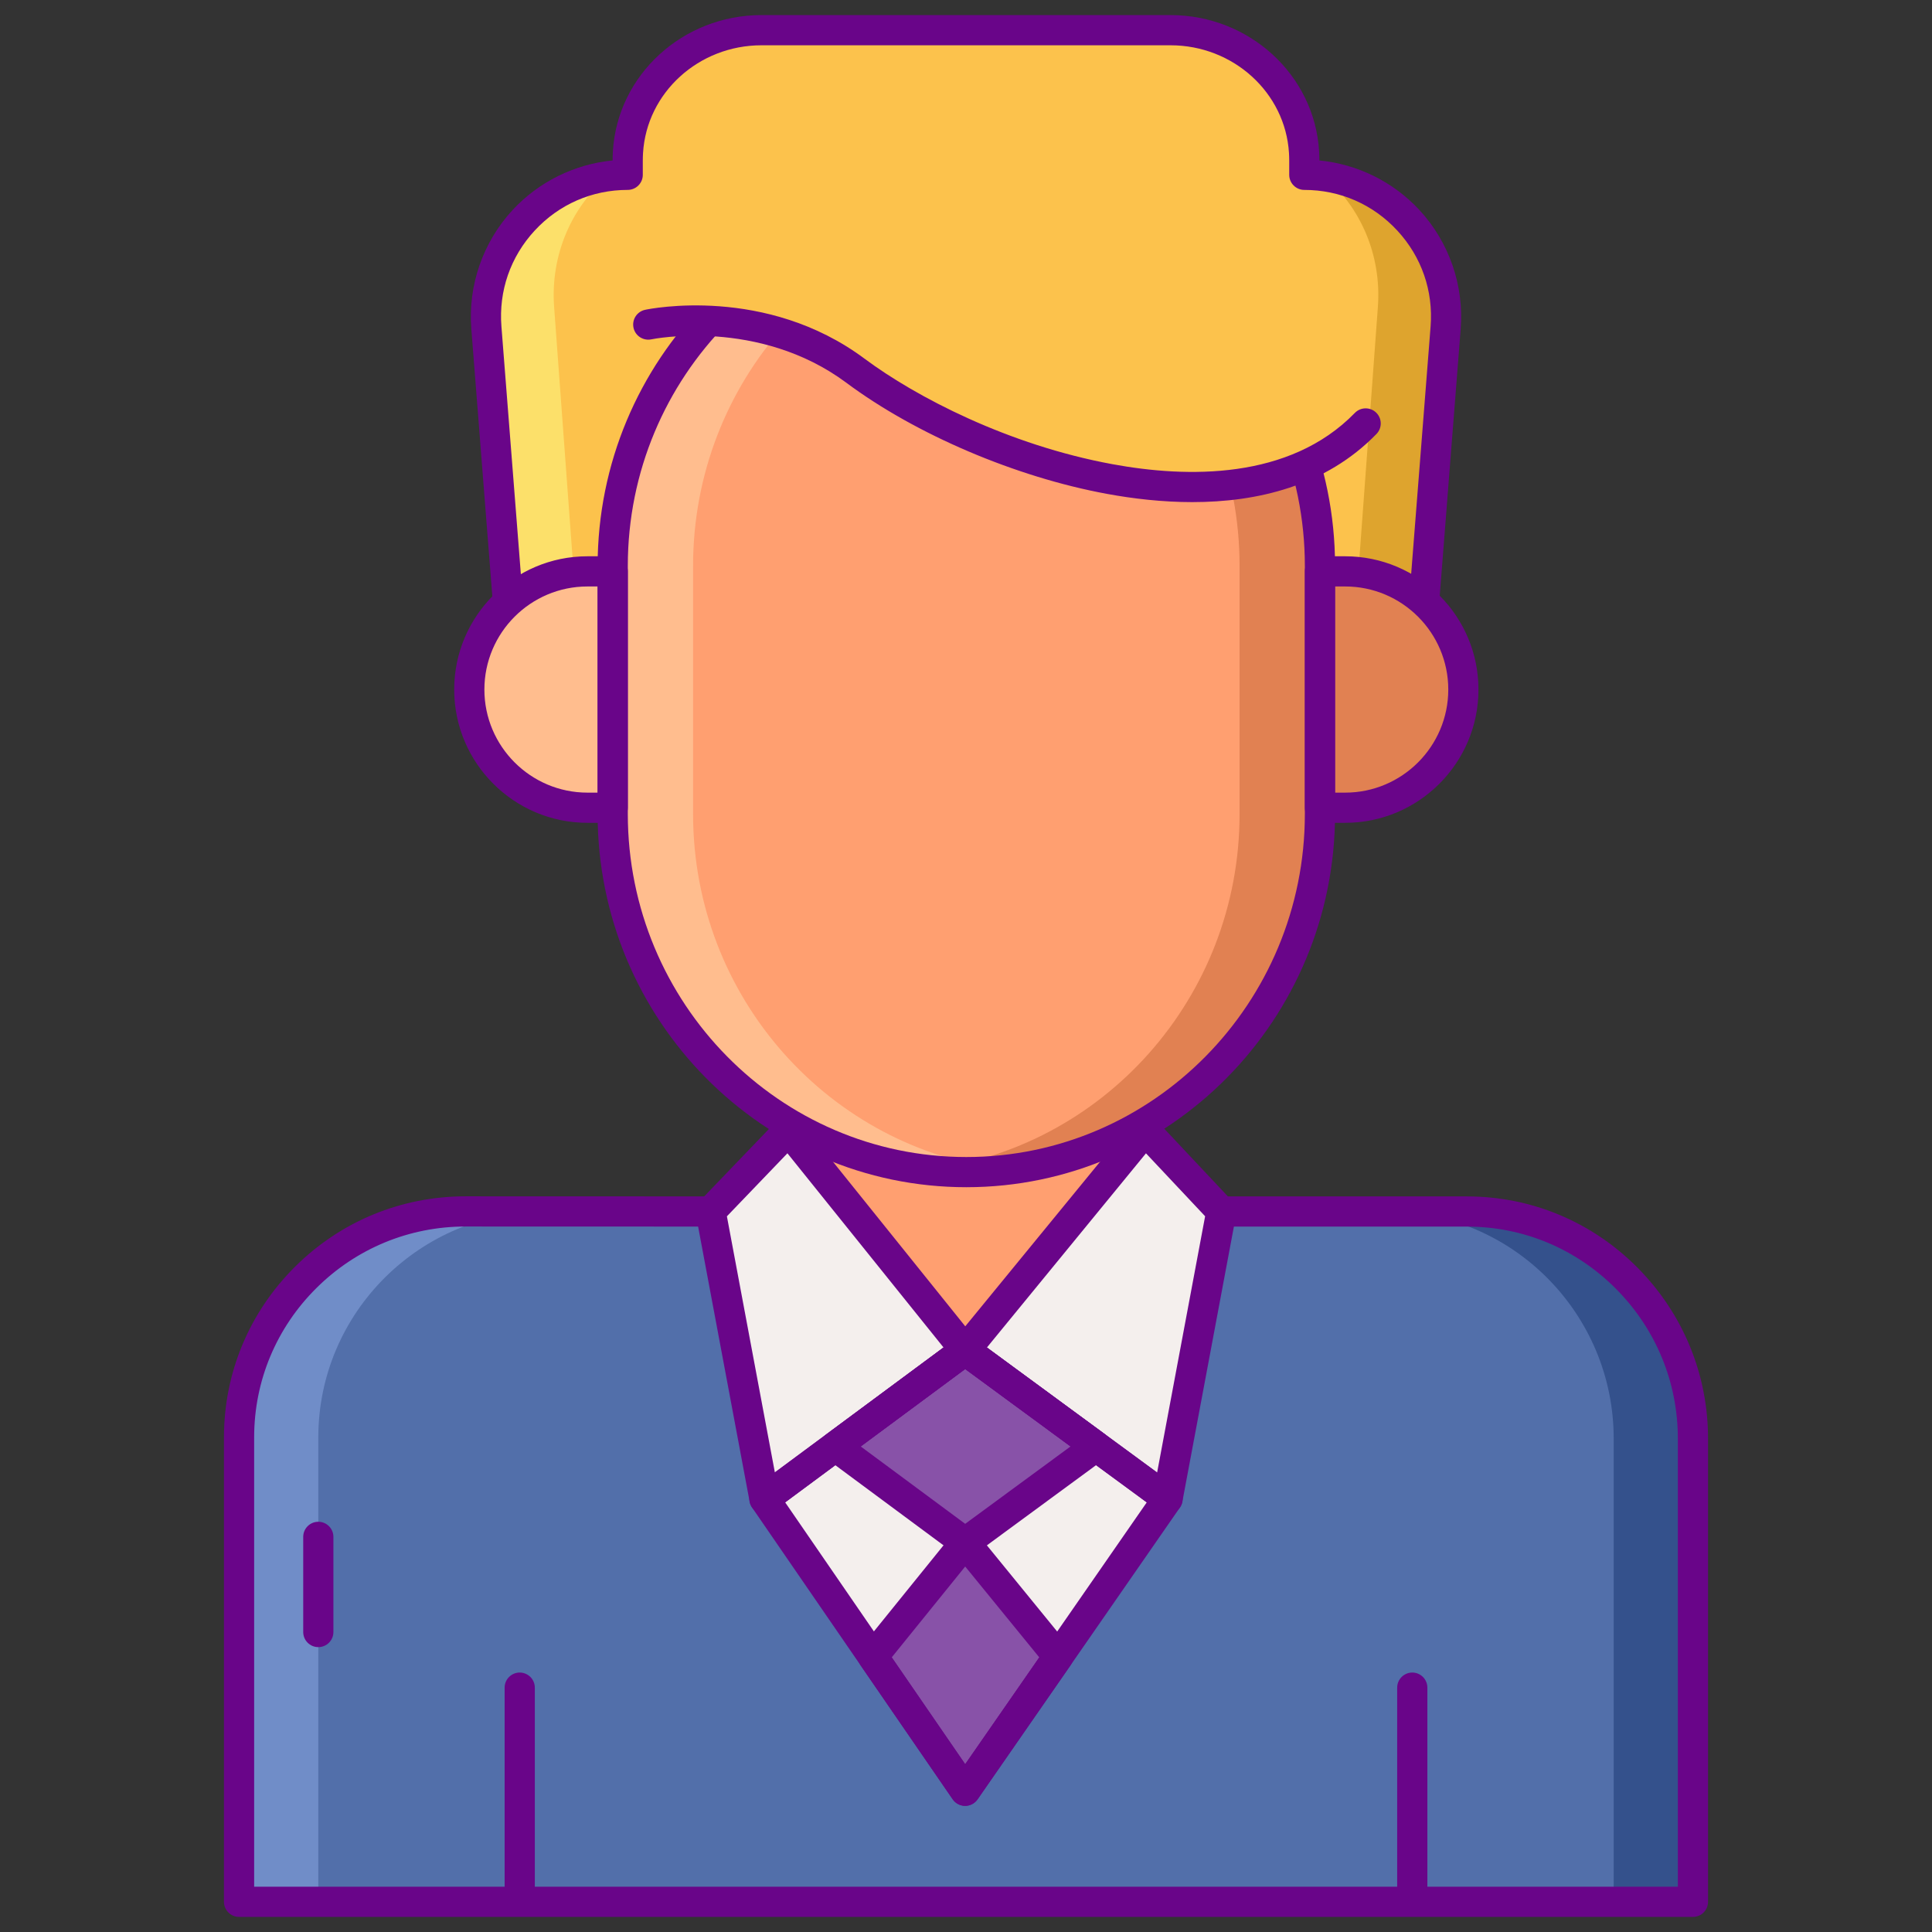 <svg id="Layer_1" enable-background="new 0 0 256 256" height="512" viewBox="0 0 256 256" width="512" xmlns="http://www.w3.org/2000/svg"><rect x="0" y="0" width="256" height="256" fill="#333333" stroke="none"/><g><g><path d="m155.101 4c9.186 0 17.134 6.981 17.691 16.15.023.383.035.77.035 1.159v1.856c10.954 0 19.584 9.335 18.727 20.255l-3.199 40.75h-60.341-.028-60.341l-3.199-40.75c-.857-10.92 7.773-20.255 18.727-20.255v-1.856c0-.389.012-.775.035-1.159.557-9.169 8.505-16.15 17.691-16.15z" fill="#fcc24c"/></g><g><path d="m175.456 23.369c4.739 3.991 7.633 10.336 7.121 17.305l-3.199 43.495h8.977l3.199-40.75c.788-10.027-6.432-18.696-16.098-20.05z" fill="#dea42e"/></g><g><path d="m80.544 23.369c-4.739 3.991-7.633 10.336-7.121 17.305l3.199 43.495h-8.977l-3.199-40.75c-.788-10.027 6.432-18.696 16.098-20.05z" fill="#fce06a"/></g><g><path d="m188.354 86.169h-120.708c-1.044 0-1.912-.803-1.994-1.843l-3.2-40.75c-.452-5.759 1.538-11.495 5.46-15.737 3.467-3.75 8.216-6.086 13.262-6.578.001-.414.014-.825.039-1.233.613-10.109 9.262-18.028 19.686-18.028h54.201c10.425 0 19.073 7.919 19.688 18.028.025.408.038.819.039 1.233 5.046.492 9.795 2.828 13.262 6.578 3.922 4.242 5.912 9.978 5.46 15.737l-3.2 40.75c-.082 1.04-.951 1.843-1.995 1.843zm-118.86-4h117.012l3.055-38.906c.371-4.719-1.195-9.232-4.409-12.708-3.213-3.476-7.591-5.39-12.324-5.39-1.104 0-2-.896-2-2v-1.855c0-.348-.011-.694-.031-1.037-.488-8.004-7.382-14.273-15.696-14.273h-54.201c-8.314 0-15.208 6.269-15.695 14.271-.021.343-.031.689-.031 1.037v1.855c0 1.104-.896 2-2 2-4.733 0-9.111 1.915-12.324 5.39-3.214 3.476-4.78 7.989-4.409 12.708z" fill="#690589"/></g><g><path d="m104.47 160.531v-44.356h47.273v44.356h42.682c16.534.021 29.92 13.598 29.899 30.132v61.337h-192.648v-61.584c.021-16.534 13.52-29.92 30.054-29.899z" fill="#526faa"/></g><g><path d="m101.296 198.613 26.591 38.672 26.817-38.672-26.817-19.696z" fill="#f4efed"/></g><g><path d="m127.887 178.917-17.203 12.742 17.203 12.741 17.348-12.741z" fill="#8852a8"/></g><g><path d="m127.887 204.4-12.221 15.112 12.221 17.773 12.325-17.773z" fill="#8852a8"/></g><g><path d="m104.47 149.791 23.417 29.126 23.856-29.126v-33.616h-47.273z" fill="#ff9f70"/></g><g><g><path d="m194.425 160.531h-10.502c16.534.021 29.92 13.585 29.899 30.118v61.351h10.502v-61.337c.021-16.534-13.365-30.111-29.899-30.132z" fill="#34518c"/></g></g><g><g><path d="m61.73 160.517 10.502.014c-16.534-.021-30.033 13.365-30.054 29.899v61.57h-10.502v-61.584c.021-16.534 13.52-29.92 30.054-29.899z" fill="#708dc8"/></g></g><g><path d="m68.866 252.949c-1.104 0-2-.896-2-2v-27.328c0-1.104.896-2 2-2s2 .896 2 2v27.328c0 1.105-.895 2-2 2z" fill="#690589"/></g><g><path d="m187.134 252.949c-1.104 0-2-.896-2-2v-27.328c0-1.104.896-2 2-2s2 .896 2 2v27.328c0 1.105-.896 2-2 2z" fill="#690589"/></g><g><path d="m224.324 254h-192.648c-1.104 0-2-.896-2-2v-61.584c.011-8.53 3.358-16.546 9.425-22.576 6.05-6.012 14.071-9.322 22.589-9.322h.043l40.738.013v-42.355c0-1.104.896-2 2-2h47.272c1.104 0 2 .896 2 2v42.356h40.683c8.526.011 16.544 3.373 22.578 9.466 6.021 6.08 9.331 14.131 9.32 22.668v61.334c0 1.104-.895 2-2 2zm-190.648-4h188.648v-59.337c.01-7.477-2.889-14.526-8.162-19.851-5.279-5.331-12.289-8.271-19.739-8.281h-42.68c-1.104 0-2-.896-2-2v-42.356h-43.272v42.356c0 .531-.211 1.04-.586 1.415s-.884.585-1.414.585c0 0 0 0-.001 0l-42.741-.013c-.012 0-.024 0-.037 0-7.456 0-14.476 2.897-19.771 8.16-5.308 5.274-8.235 12.285-8.245 19.741z" fill="#690589"/></g><g><path d="m81.187 75.71h-3.345c-8.648 0-15.659 7.011-15.659 15.659s7.01 15.658 15.659 15.658h3.345z" fill="#ffbd8e"/></g><g><path d="m178.246 75.71h-3.346v31.317h3.345c8.648 0 15.658-7.01 15.658-15.658.001-8.648-7.009-15.659-15.657-15.659z" fill="#e18152"/></g><g><path d="m128.044 155.311c-25.878 0-46.857-21.251-46.857-47.465v-32.86c0-26.214 20.978-47.465 46.857-47.465 25.878 0 46.857 21.251 46.857 47.465v32.86c-.001 26.214-20.979 47.465-46.857 47.465z" fill="#ff9f70"/></g><g><path d="m128.044 27.52c-1.802 0-3.576.113-5.325.314 23.369 2.679 41.532 22.762 41.532 47.151v32.86c0 24.389-18.162 44.472-41.532 47.151 1.749.201 3.523.314 5.325.314 25.878 0 46.857-21.251 46.857-47.465v-32.86c-.001-26.214-20.979-47.465-46.857-47.465z" fill="#e18152"/></g><g><path d="m128.044 27.52c1.801 0 3.576.113 5.325.314-23.37 2.679-41.532 22.762-41.532 47.151v32.86c0 24.389 18.162 44.472 41.532 47.151-1.749.201-3.523.314-5.325.314-25.878 0-46.857-21.251-46.857-47.465v-32.86c0-26.214 20.978-47.465 46.857-47.465z" fill="#ffbd8e"/></g><g><path d="m128.044 157.311c-26.939 0-48.856-22.19-48.856-49.465v-32.86c0-27.275 21.917-49.465 48.856-49.465s48.856 22.189 48.856 49.464v32.86c0 27.276-21.917 49.466-48.856 49.466zm0-127.79c-24.734 0-44.856 20.396-44.856 45.465v32.86c0 25.07 20.122 45.465 44.856 45.465s44.856-20.396 44.856-45.465v-32.86c0-25.07-20.122-45.465-44.856-45.465z" fill="#690589"/></g><g><path d="m81.188 109.027h-3.346c-9.736 0-17.658-7.921-17.658-17.658s7.921-17.659 17.658-17.659h3.346c1.104 0 2 .896 2 2v31.317c0 1.105-.896 2-2 2zm-3.346-31.317c-7.531 0-13.658 6.127-13.658 13.659s6.127 13.658 13.658 13.658h1.346v-27.317z" fill="#690589"/></g><g><path d="m178.245 109.027h-3.345c-1.104 0-2-.896-2-2v-31.317c0-1.104.896-2 2-2h3.345c9.737 0 17.659 7.922 17.659 17.659s-7.922 17.658-17.659 17.658zm-1.345-4h1.345c7.531 0 13.659-6.127 13.659-13.658s-6.128-13.659-13.659-13.659h-1.345z" fill="#690589"/></g><g><path d="m151.743 149.791-23.856 29.126 26.817 19.696 7.133-38.082z" fill="#f4efed"/></g><g><path d="m104.47 149.791 23.417 29.126-26.591 19.696-7.133-38.087z" fill="#f4efed"/></g><g><path d="m154.704 200.613c-.42 0-.835-.132-1.184-.388l-26.817-19.696c-.442-.325-.732-.817-.801-1.361s.09-1.093.438-1.518l23.856-29.126c.364-.446.903-.712 1.479-.732.604-.005 1.132.21 1.525.629l10.094 10.74c.438.465.626 1.11.509 1.738l-7.133 38.082c-.127.676-.592 1.239-1.231 1.492-.238.094-.487.14-.735.14zm-23.934-22.06 22.555 16.564 6.36-33.957-7.838-8.339z" fill="#690589"/></g><g><path d="m101.296 200.613c-.247 0-.494-.045-.73-.138-.642-.252-1.108-.816-1.235-1.494l-7.133-38.086c-.119-.635.076-1.288.523-1.753l10.308-10.735c.398-.415.959-.644 1.53-.613.574.025 1.11.297 1.471.745l23.416 29.126c.341.424.494.969.425 1.508s-.355 1.028-.793 1.352l-26.591 19.696c-.35.258-.769.392-1.191.392zm-4.978-39.444 6.355 33.934 22.351-16.555-20.687-25.731z" fill="#690589"/></g><g><path d="m42.178 218.253c-1.104 0-2-.896-2-2v-12.611c0-1.104.896-2 2-2s2 .896 2 2v12.611c0 1.105-.896 2-2 2z" fill="#690589"/></g><g><path d="m127.887 239.285c-.001 0-.003 0-.004 0-.657-.001-1.271-.325-1.645-.867l-26.591-38.672c-.61-.888-.407-2.099.458-2.74l26.591-19.696c.706-.522 1.67-.523 2.374-.005l26.817 19.696c.873.641 1.077 1.861.46 2.751l-26.817 38.672c-.374.54-.988.861-1.643.861zm-23.849-40.214 23.855 34.694 24.058-34.692-24.06-17.67z" fill="#690589"/></g><g><path d="m127.887 206.4c-.419 0-.837-.131-1.19-.393l-17.202-12.742c-.509-.377-.81-.973-.81-1.607s.301-1.23.81-1.607l17.202-12.742c.706-.522 1.67-.523 2.374-.005l17.349 12.742c.514.376.816.975.816 1.612s-.303 1.235-.816 1.612l-17.349 12.742c-.352.259-.768.388-1.184.388zm-13.842-14.741 13.847 10.256 13.965-10.256-13.965-10.256z" fill="#690589"/></g><g><path d="m127.887 239.285c-.001 0-.003 0-.004 0-.657-.001-1.271-.325-1.645-.867l-12.221-17.773c-.501-.73-.464-1.703.094-2.391l12.221-15.111c.378-.468.948-.741 1.551-.742h.004c.601 0 1.17.27 1.55.736l12.325 15.111c.563.691.602 1.671.094 2.404l-12.325 17.773c-.375.539-.989.86-1.644.86zm-9.727-19.677 9.733 14.157 9.817-14.156-9.817-12.037z" fill="#690589"/></g><g><path d="m85.899 43.008s14.973-3.179 27.454 6.115c16.129 12.011 51.132 23.924 67.604 6.986 0 0-8.046-39.421-46.705-39.421-38.66.001-48.353 26.32-48.353 26.32z" fill="#fcc24c"/></g><g><path d="m157.987 66.533c-3.997 0-7.871-.458-11.323-1.094-12.088-2.227-25.31-7.864-34.506-14.712-11.62-8.652-25.703-5.794-25.845-5.763-1.078.229-2.143-.46-2.371-1.541-.229-1.081.46-2.143 1.541-2.372.646-.138 16.009-3.254 29.063 6.468 6.846 5.098 19.068 11.449 32.842 13.986 9.874 1.819 23.47 2.119 32.135-6.79.77-.792 2.037-.809 2.828-.039.792.77.81 2.036.039 2.828-6.742 6.934-15.853 9.029-24.403 9.029z" fill="#690589"/></g></g></svg>